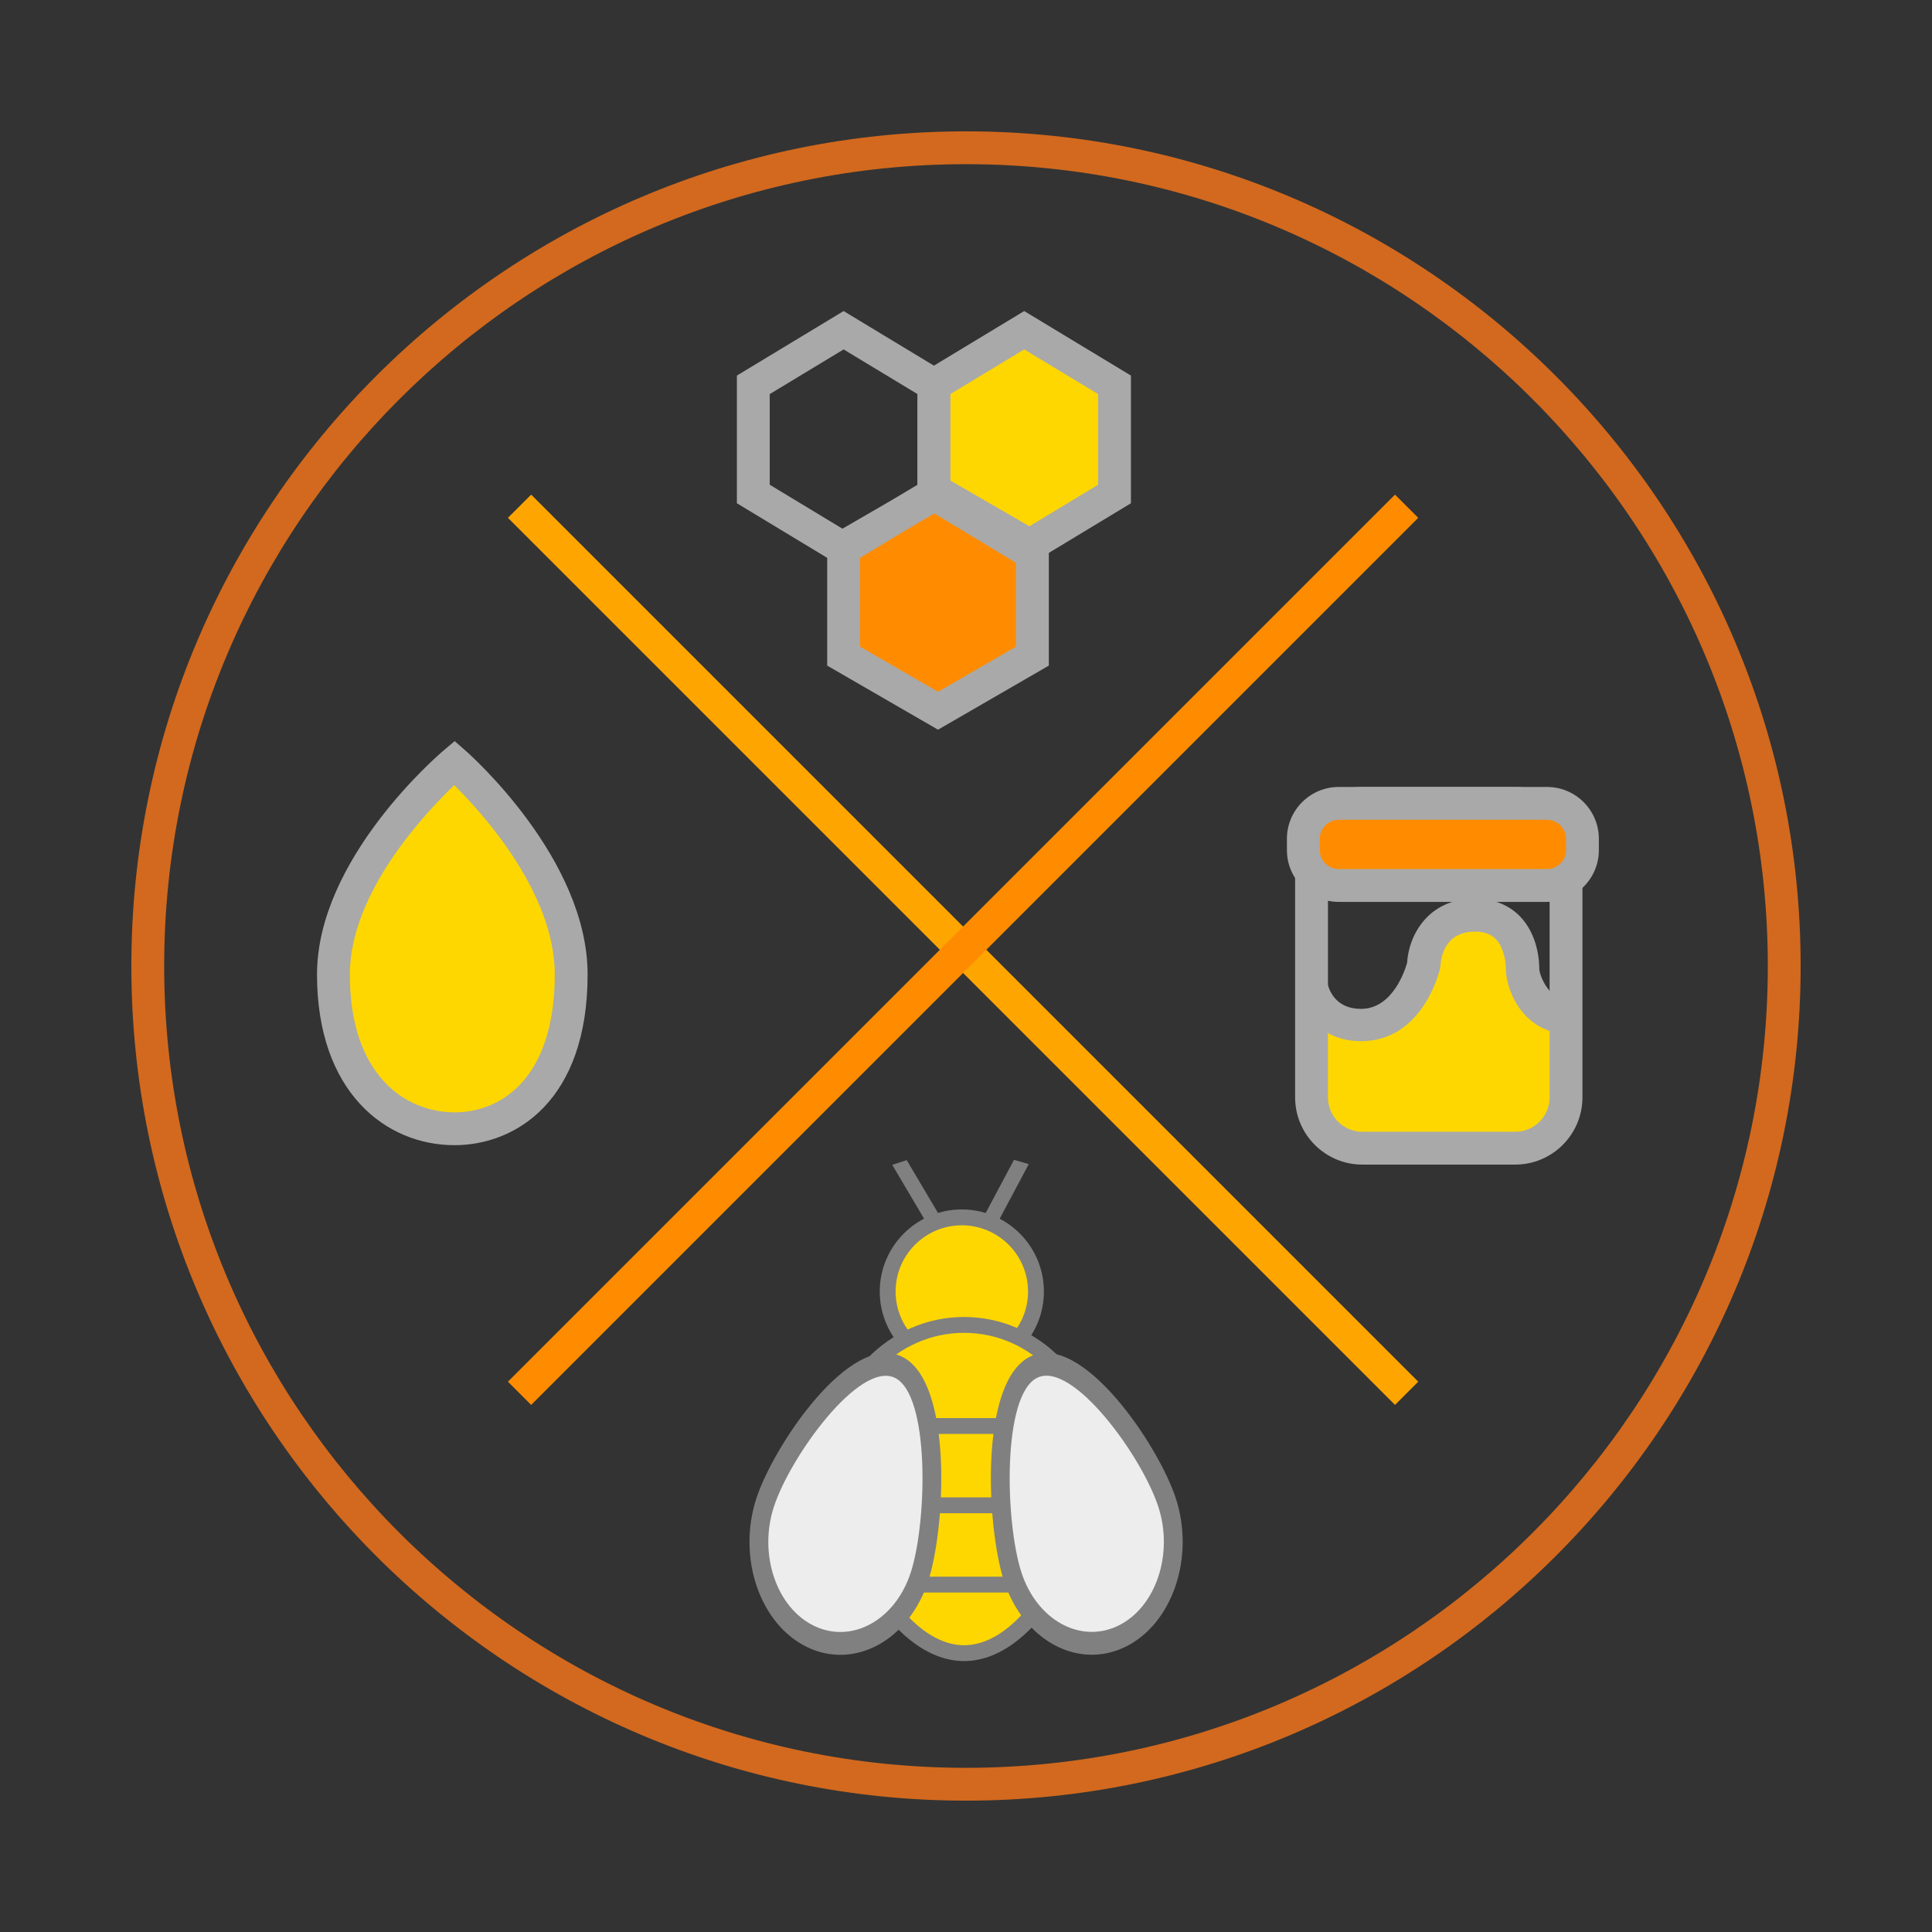 <?xml version="1.0" encoding="UTF-8" standalone="no"?>
<!-- Created with Inkscape (http://www.inkscape.org/) -->

<svg
     xmlns:dc="http://purl.org/dc/elements/1.1/"
     xmlns:cc="http://creativecommons.org/ns#"
     xmlns:rdf="http://www.w3.org/1999/02/22-rdf-syntax-ns#"
     xmlns:svg="http://www.w3.org/2000/svg"
     xmlns="http://www.w3.org/2000/svg"
     xmlns:sodipodi="http://sodipodi.sourceforge.net/DTD/sodipodi-0.dtd"
     xmlns:inkscape="http://www.inkscape.org/namespaces/inkscape"
     id="svg2"
     version="1.1"
     inkscape:version="0.48.5 r10040"
     width="294.183"
     height="294.183"
     xml:space="preserve"
     sodipodi:docname="logo2.svg"><rect width="100%" height="100%" fill="#333333" stroke="none"/><defs
         id="defs6"><clipPath
             clipPathUnits="userSpaceOnUse"
             id="clipPath18"><path
                 d="M 0,800 800,800 800,0 0,0 0,800 z"
                 id="path20"
                 inkscape:connector-curvature="0" /></clipPath><clipPath
             clipPathUnits="userSpaceOnUse"
             id="clipPath174"><path
                 d="M 0,800 800,800 800,0 0,0 0,800 z"
                 id="path176"
                 inkscape:connector-curvature="0" /></clipPath></defs><sodipodi:namedview
         pagecolor="#ffffff"
         bordercolor="#666666"
         borderopacity="1"
         objecttolerance="10"
         gridtolerance="10"
         guidetolerance="10"
         inkscape:pageopacity="0"
         inkscape:pageshadow="2"
         inkscape:window-width="1920"
         inkscape:window-height="1021"
         id="namedview4"
         showgrid="false"
         inkscape:zoom="0.944"
         inkscape:cx="9.7053"
         inkscape:cy="70.72553"
         inkscape:window-x="0"
         inkscape:window-y="22"
         inkscape:window-maximized="1"
         inkscape:current-layer="layer5"
         showguides="true"
         inkscape:guide-bbox="true"
         fit-margin-top="20"
         fit-margin-left="20"
         fit-margin-bottom="20"
         fit-margin-right="20"><sodipodi:guide
             orientation="0,1"
             position="-234.633,206.747"
             id="guide6871" /><sodipodi:guide
             orientation="1,0"
             position="451.808,90.221"
             id="guide7246" /></sodipodi:namedview><g
         inkscape:groupmode="layer"
         id="layer5"
         inkscape:label="Logo 2"
         style="display:inline"
         sodipodi:insensitive="true"
         transform="translate(-353.277,-253.666)"><path
             style="fill:#ffd700;stroke:none"
             d="M 553.628,407.309 562.765,409.428 569.121,403.867 572.299,395.789 578.919,392.744 583.819,395.524 585.673,402.542 590.44,408.501 591.631,419.889 589.645,427.834 572.166,429.29 558.395,427.569 553.231,423.464 z"
             id="path7113"
             inkscape:connector-curvature="0" /><g
             style="fill:#ff8c00;display:inline"
             id="g162-9-4"
             transform="matrix(1.25,0,0,-1.25,484.944,352.904)"><path
                 inkscape:connector-curvature="0"
                 d="M 9.078,-5.453 -1.725,0.542 -1.725,12.408 9.078,18.404 19.881,12.408 19.881,0.542 z"
                 style="fill:#ff8c00;fill-opacity:1;fill-rule:nonzero;stroke:none"
                 id="path164-5-2"
                 sodipodi:nodetypes="ccccccc" /></g><g
             style="fill:#ffd700;display:inline"
             id="g162-9"
             transform="matrix(1.25,0,0,-1.25,498.284,328.459)"><path
                 inkscape:connector-curvature="0"
                 d="M 9.078,-5.453 -1.725,0.542 -1.725,12.408 9.078,18.404 19.881,12.408 19.881,0.542 z"
                 style="fill:#ffd700;fill-opacity:1;fill-rule:nonzero;stroke:none"
                 id="path164-5"
                 sodipodi:nodetypes="ccccccc" /></g><g
             id="g150"
             transform="matrix(1.25,0,0,-1.25,565.693,467.589)"
             style="fill:#ffa500"><path
                 inkscape:connector-curvature="0"
                 d="M 0,0 -108.059,108.059 -105.23,110.887 2.828,2.828 0,0 z"
                 style="fill:#ffa500;fill-opacity:1;fill-rule:nonzero;stroke:none"
                 id="path152" /></g><path
             style="fill:#ffd700;fill-opacity:1;stroke:none"
             d="M 422.537,370.101 C 359.562,439.933 483.475,444.479 422.669,370.233"
             id="path7069"
             inkscape:connector-curvature="0"
             sodipodi:nodetypes="cc" /><g
             id="g154"
             transform="matrix(1.25,0,0,-1.25,434.155,467.589)"
             style="fill:#ff8c00"><path
                 inkscape:connector-curvature="0"
                 d="M 0,0 -2.828,2.828 105.23,110.887 108.059,108.059 0,0 z"
                 style="fill:#ff8c00;fill-opacity:1;fill-rule:nonzero;stroke:none"
                 id="path156" /></g><g
             id="g158"
             transform="matrix(1.25,0,0,-1.25,484.233,352.132)"
             style="fill:#696969"><path
                 inkscape:connector-curvature="0"
                 d="M 0,0 9.5,-5.494 19,0 19,10.991 9.5,16.484 0,10.991 0,0 z M 9.5,-10.114 -4,-2.308 -4,13.299 9.5,21.104 23,13.299 23,-2.308 9.5,-10.114 z"
                 style="fill:#a9a9a9;fill-opacity:1;fill-rule:nonzero;stroke:none"
                 id="path160" /></g><g
             id="g162"
             transform="matrix(1.25,0,0,-1.25,497.983,327.477)"
             style="fill:#696969"><path
                 inkscape:connector-curvature="0"
                 d="M 0,0 9,-5.44 18,0 18,11.043 9,16.484 0,11.043 0,0 z M 9,-10.114 -4,-2.256 -4,13.299 9,21.158 22,13.299 22,-2.256 9,-10.114 z"
                 style="fill:#a9a9a9;fill-opacity:1;fill-rule:nonzero;stroke:none"
                 id="path164" /></g><g
             id="g166"
             transform="matrix(1.25,0,0,-1.25,470.483,327.477)"
             style="fill:#696969"><path
                 inkscape:connector-curvature="0"
                 d="M 0,0 9,-5.44 18,0 18,11.043 9,16.484 0,11.043 0,0 z M 9,-10.114 -4,-2.256 -4,13.299 9,21.158 22,13.299 22,-2.256 9,-10.114 z"
                 style="fill:#a9a9a9;fill-opacity:1;fill-rule:nonzero;stroke:none"
                 id="path168" /></g><path
             inkscape:connector-curvature="0"
             id="path180"
             style="fill:#a9a9a9;fill-opacity:1;fill-rule:nonzero;stroke:none"
             d="M 422.449,373.227 C 418.084,377.394 406.549,389.586 406.549,402.044 406.549,417.541 415.131,423.04 422.479,423.04 429.862,423.04 437.751,417.525 437.751,402.044 437.751,389.566 426.682,377.416 422.449,373.227 M 422.479,428.04 C 412.062,428.04 401.549,420.001 401.549,402.044 401.549,384.425 420.077,368.57 420.866,367.904 L 422.509,366.515 424.127,367.932 C 424.887,368.599 442.751,384.451 442.751,402.044 442.751,421.231 431.831,428.04 422.479,428.04" /><path
             inkscape:connector-curvature="0"
             id="path184"
             style="fill:#a9a9a9;fill-opacity:1;fill-rule:nonzero;stroke:none"
             d="M 560.716,378.497 C 557.83,378.497 555.483,380.844 555.483,383.73 L 555.483,420.763 C 555.483,423.649 557.83,425.997 560.716,425.997 L 584,425.997 C 586.886,425.997 589.233,423.649 589.233,420.763 L 589.233,383.73 C 589.233,380.844 586.886,378.497 584,378.497 L 560.716,378.497 z M 584,430.997 560.716,430.997 C 555.074,430.997 550.483,426.407 550.483,420.763 L 550.483,383.73 C 550.483,378.087 555.074,373.497 560.716,373.497 L 584,373.497 C 589.643,373.497 594.233,378.087 594.233,383.73 L 594.233,420.763 C 594.233,426.407 589.643,430.997 584,430.997" /><path
             inkscape:connector-curvature="0"
             id="path188"
             style="fill:#a9a9a9;fill-opacity:1;fill-rule:nonzero;stroke:none"
             d="M 560.528,412.206 C 553.202,412.206 550.542,405.996 550.542,402.246 L 555.167,402.246 553.089,402.246 555.261,402.384 C 555.28,403.515 556.062,407.284 560.528,407.284 565.326,407.284 567.214,401.415 567.535,400.266 567.76,396.219 570.629,390.503 577.858,390.503 580.629,390.503 582.996,391.434 584.7,393.176 587.528,396.069 587.674,400.233 587.665,401.32 587.804,402.364 589.163,406.245 592.983,406.245 L 592.983,411.245 C 585.343,411.245 582.895,404.986 582.578,401.676 L 582.567,401.509 582.577,401.34 C 582.601,400.508 582.372,398.013 581.011,396.635 580.271,395.886 579.24,395.521 577.858,395.521 573.054,395.521 572.647,399.87 572.614,400.743 L 572.553,401.139 C 572.45,401.593 569.898,412.206 560.528,412.206"
             sodipodi:nodetypes="cccccscsscccccccsccc" /><path
             inkscape:connector-curvature="0"
             id="path192"
             style="fill:#ff8c00;fill-opacity:1;fill-rule:nonzero;stroke:none"
             d="M 594.233,383.107 C 594.233,386.083 591.821,388.497 588.843,388.497 L 557.123,388.497 C 554.146,388.497 551.733,386.083 551.733,383.107 L 551.733,381.386 C 551.733,378.41 554.146,375.997 557.123,375.997 L 588.843,375.997 C 591.821,375.997 594.233,378.41 594.233,381.386 L 594.233,383.107 z" /><path
             inkscape:connector-curvature="0"
             id="path196"
             style="fill:#a9a9a9;fill-opacity:1;fill-rule:nonzero;stroke:none"
             d="M 557.123,378.497 C 555.53,378.497 554.233,379.793 554.233,381.387 L 554.233,383.107 C 554.233,384.7 555.53,385.997 557.123,385.997 L 588.844,385.997 C 590.436,385.997 591.733,384.7 591.733,383.107 L 591.733,381.387 C 591.733,379.793 590.436,378.497 588.844,378.497 L 557.123,378.497 z M 588.844,390.997 557.123,390.997 C 552.773,390.997 549.233,387.457 549.233,383.107 L 549.233,381.387 C 549.233,377.037 552.773,373.497 557.123,373.497 L 588.844,373.497 C 593.194,373.497 596.733,377.037 596.733,381.387 L 596.733,383.107 C 596.733,387.457 593.194,390.997 588.844,390.997" /><path
             inkscape:connector-curvature="0"
             id="path266"
             style="fill:#d2691e;fill-opacity:1;fill-rule:nonzero;stroke:none"
             d="M 500.368,278.666 C 433.047,278.666 378.277,333.436 378.277,400.757 378.277,468.078 433.047,522.848 500.368,522.848 567.689,522.848 622.459,468.078 622.459,400.757 622.459,333.436 567.689,278.666 500.368,278.666 M 500.368,527.848 C 430.289,527.848 373.277,470.836 373.277,400.757 373.277,330.678 430.289,273.666 500.368,273.666 570.447,273.666 627.459,330.678 627.459,400.757 627.459,470.836 570.447,527.848 500.368,527.848" /><g
             transform="matrix(0.483,0,0,0.483,401.592,294.878)"
             style="display:inline"
             id="g6892-7"><g
                 id="g6886-3"><path
                     inkscape:connector-curvature="0"
                     id="path342-7"
                     style="fill:#ffd700;fill-opacity:1;fill-rule:nonzero;stroke:none"
                     d="M 226.565,321.832 C 226.565,334.742 216.1,345.207 203.19,345.207 190.282,345.207 179.817,334.742 179.817,321.832 179.817,308.924 190.282,298.457 203.19,298.457 216.1,298.457 226.565,308.924 226.565,321.832" /><path
                     inkscape:connector-curvature="0"
                     id="path346-3"
                     style="fill:gray;fill-opacity:1;fill-rule:nonzero;stroke:none"
                     d="M 203.191,300.958 C 191.681,300.958 182.316,310.323 182.316,321.833 182.316,333.343 191.681,342.707 203.191,342.707 214.701,342.707 224.065,333.343 224.065,321.833 224.065,310.323 214.701,300.958 203.191,300.958 M 203.191,347.707 C 188.923,347.707 177.316,336.099 177.316,321.833 177.316,307.565 188.923,295.958 203.191,295.958 217.458,295.958 229.065,307.565 229.065,321.833 229.065,336.099 217.458,347.707 203.191,347.707" /><path
                     inkscape:connector-curvature="0"
                     id="path396-6"
                     style="fill:gray;fill-opacity:1;fill-rule:nonzero;stroke:none"
                     d="M 193.434,302.494 181.242,281.892 185.824,280.419 198.017,301.02 193.434,302.494 z" /><path
                     inkscape:connector-curvature="0"
                     id="path404-5"
                     style="fill:gray;fill-opacity:1;fill-rule:nonzero;stroke:none"
                     d="M 213.148,302.591 208.493,301.244 219.638,280.322 224.293,281.669 213.148,302.591 z" /></g><g
                 id="g6879-4"><path
                     inkscape:connector-curvature="0"
                     id="path350-3"
                     style="fill:#ffd700;fill-opacity:1;fill-rule:nonzero;stroke:none"
                     d="M 244.494,374.286 C 244.494,397.443 226.321,435.841 203.904,435.841 181.486,435.841 163.312,397.443 163.312,374.286 163.312,351.13 181.486,332.358 203.904,332.358 226.321,332.358 244.494,351.13 244.494,374.286" /><path
                     inkscape:connector-curvature="0"
                     id="path354-9"
                     style="fill:gray;fill-opacity:1;fill-rule:nonzero;stroke:none"
                     d="M 203.903,334.858 C 182.899,334.858 165.812,352.545 165.812,374.286 165.812,396.534 183.616,433.341 203.903,433.341 224.191,433.341 241.993,396.534 241.993,374.286 241.993,352.545 224.906,334.858 203.903,334.858 M 203.903,438.341 C 180.117,438.341 160.812,399.581 160.812,374.286 160.812,349.788 180.143,329.858 203.903,329.858 227.663,329.858 246.993,349.788 246.993,374.286 246.993,399.581 227.689,438.341 203.903,438.341" /><path
                     d="M 239.578,366.731 164.578,366.731 164.578,361.731 239.578,361.731 239.578,366.731 z"
                     style="fill:gray;fill-opacity:1;fill-rule:nonzero;stroke:none"
                     id="path360-9"
                     inkscape:connector-curvature="0" /><path
                     d="M 244.578,391.731 163.328,391.731 163.328,386.731 244.578,386.731 244.578,391.731 z"
                     style="fill:gray;fill-opacity:1;fill-rule:nonzero;stroke:none"
                     id="path366-4"
                     inkscape:connector-curvature="0" /><path
                     d="M 232.078,416.731 175.828,416.731 175.828,411.731 232.078,411.731 232.078,416.731 z"
                     style="fill:gray;fill-opacity:1;fill-rule:nonzero;stroke:none"
                     id="path372-2"
                     inkscape:connector-curvature="0" /></g><g
                 id="g6873-9"><path
                     inkscape:connector-curvature="0"
                     id="path384-9"
                     style="fill:#ededed;fill-opacity:1;fill-rule:nonzero;stroke:none"
                     d="M 141.15,388.455 C 146.616,371.587 169.685,339.25 183.135,345.674 196.586,352.098 195.325,394.849 189.86,411.718 184.394,428.586 169.059,437.052 155.609,430.628 142.158,424.205 135.685,405.323 141.15,388.455" /><path
                     inkscape:connector-curvature="0"
                     id="path388-2"
                     style="fill:gray;fill-opacity:1;fill-rule:nonzero;stroke:none"
                     d="M 143.912,389.773 C 139.055,404.765 144.789,421.589 156.695,427.275 168.601,432.961 182.239,425.39 187.097,410.398 192.264,394.448 193.202,354.353 182.049,349.027 170.896,343.701 149.08,373.824 143.912,389.773 M 192.62,413.036 C 186.564,431.726 169.474,441.122 154.523,433.981 139.571,426.841 132.332,405.826 138.388,387.135 143.787,370.475 167.913,334.532 184.222,342.321 200.531,350.11 198.019,396.375 192.62,413.036" /><path
                     inkscape:connector-curvature="0"
                     id="path384-7-7"
                     style="fill:#ededed;fill-opacity:1;fill-rule:nonzero;stroke:none;display:inline"
                     d="M 267.917,388.424 C 262.451,371.556 239.383,339.22 225.932,345.644 212.481,352.067 213.742,394.819 219.207,411.687 224.673,428.555 240.008,437.022 253.458,430.598 266.909,424.174 273.382,405.292 267.917,388.424" /><path
                     inkscape:connector-curvature="0"
                     id="path388-1-0"
                     style="fill:gray;fill-opacity:1;fill-rule:nonzero;stroke:none;display:inline"
                     d="M 265.155,389.743 C 270.012,404.735 264.278,421.558 252.372,427.245 240.466,432.93 226.828,425.359 221.97,410.367 216.803,394.418 215.865,354.323 227.018,348.997 238.171,343.67 259.987,373.794 265.155,389.743 M 216.447,413.005 C 222.503,431.696 239.593,441.092 254.545,433.951 269.496,426.81 276.735,405.795 270.679,387.105 265.28,370.445 241.154,334.501 224.845,342.29 208.536,350.079 211.048,396.345 216.447,413.005" /></g></g></g></svg>